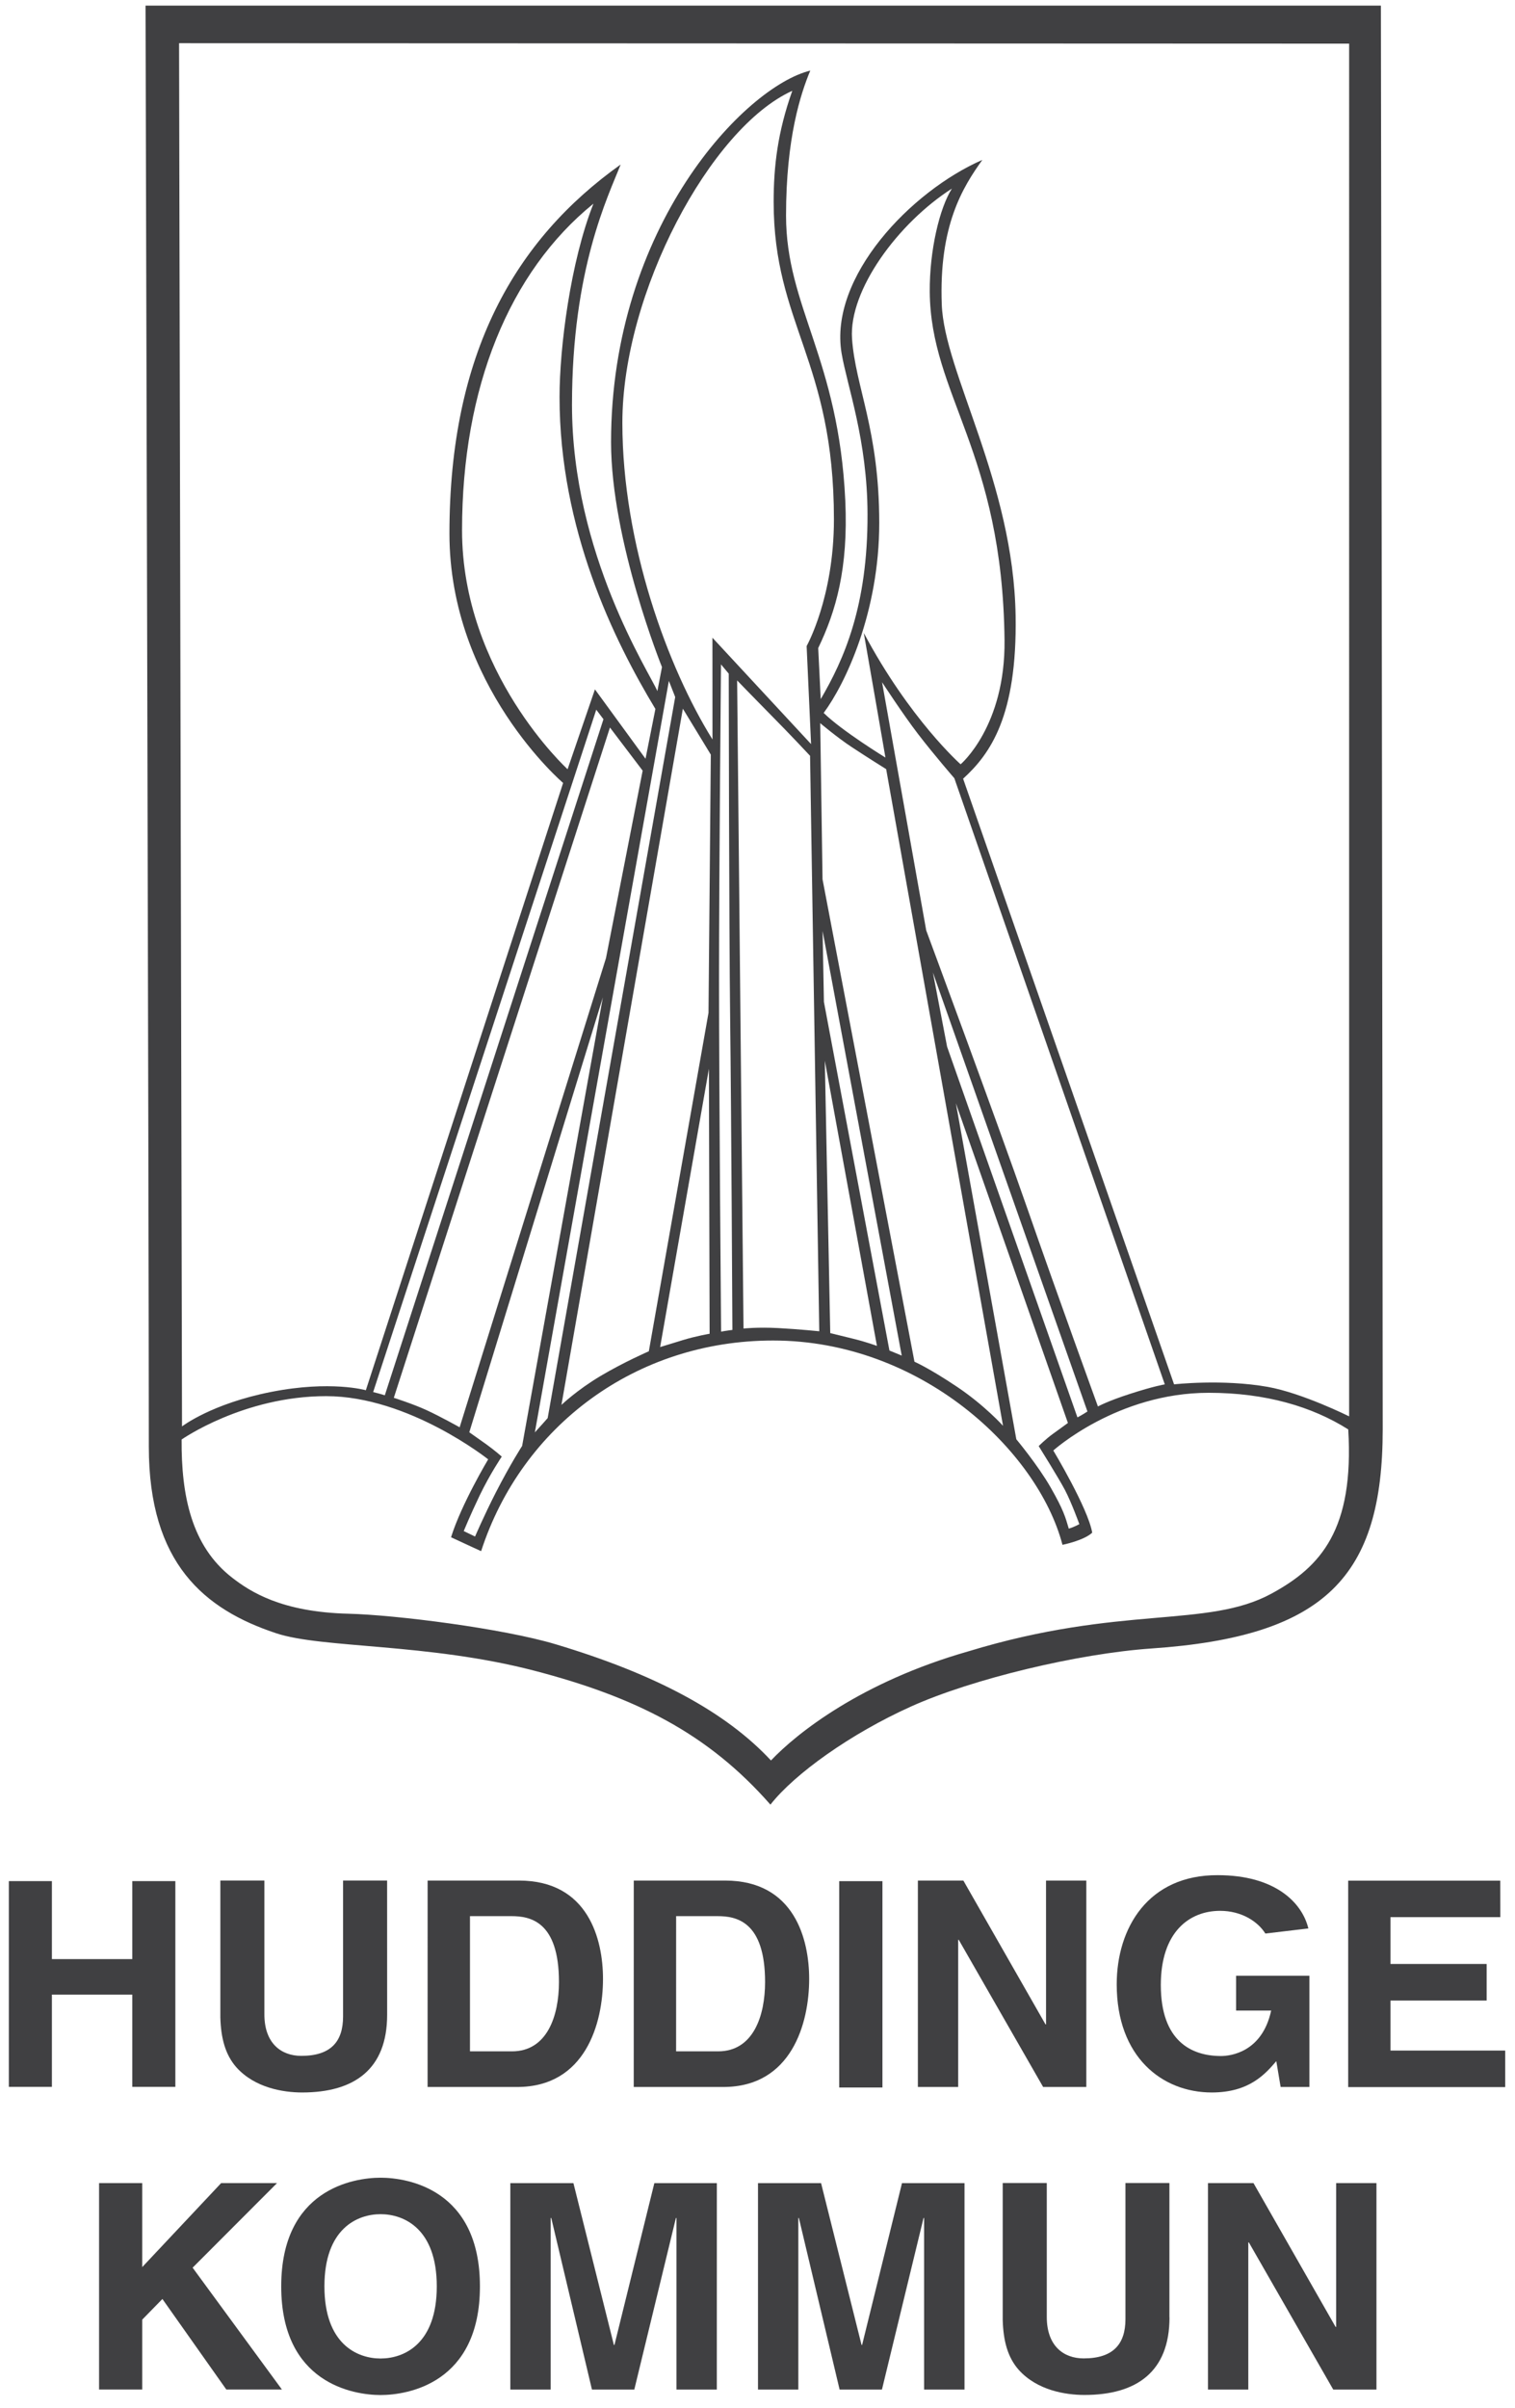 <?xml version="1.0" encoding="utf-8"?>
<!-- Generator: Adobe Illustrator 15.0.0, SVG Export Plug-In . SVG Version: 6.00 Build 0)  -->
<!DOCTYPE svg PUBLIC "-//W3C//DTD SVG 1.1//EN" "http://www.w3.org/Graphics/SVG/1.1/DTD/svg11.dtd">
<svg version="1.1" id="Layer_1" xmlns:sketch="http://www.bohemiancoding.com/sketch/ns"
	 xmlns="http://www.w3.org/2000/svg" xmlns:xlink="http://www.w3.org/1999/xlink" x="0px" y="0px" width="56px" height="89px"
	 viewBox="0 0 56 89" enable-background="new 0 0 56 89" xml:space="preserve">
<title>Logo</title>
<description>Created with Sketch.</description>
<g id="Startsida-Pedagog" sketch:type="MSPage">
	<g id="Startsida-pedagog---v2-2-1" transform="translate(-62, -111)" sketch:type="MSArtboardGroup">
		<g id="Logo" transform="translate(62, 111)" sketch:type="MSLayerGroup">
			<path id="Fill-1" sketch:type="MSShapeGroup" fill="#404042" d="M51.043,0.207H5.38c0,0,0.121,44.939,0.121,53.262
				c0,4.316,2.057,6.016,4.714,6.895c1.697,0.561,5.601,0.359,9.524,1.379c3.763,0.979,6.433,2.324,8.739,4.953
				c0.889-1.137,2.967-2.623,5.193-3.625c2.271-1.024,6.183-1.959,8.892-2.146c6.442-0.441,8.547-2.667,8.547-8.104
				C51.109,44.227,51.043,0.207,51.043,0.207L51.043,0.207z M46.997,58.898c-2.38,1.293-5.544,0.406-11.211,2.135
				c-3.948,1.127-6.33,3.02-7.288,4.031c-1.667-1.791-4.26-3.188-7.966-4.297c-1.957-0.584-5.888-1.082-7.656-1.127
				c-2.465-0.06-3.622-0.81-4.295-1.332c-1.51-1.17-1.881-3.045-1.868-5.106c0,0,2.285-1.603,5.341-1.603
				c3.059,0,5.991,2.336,5.991,2.336s-0.988,1.647-1.373,2.879c0.494,0.232,1.112,0.514,1.112,0.514
				c1.504-4.631,5.722-7.785,10.791-7.785c5.452,0,9.782,4.059,10.698,7.551c0,0,0.787-0.156,1.099-0.449
				c-0.155-0.904-1.438-3.037-1.438-3.037s2.363-2.133,5.744-2.133c2.104,0,3.822,0.51,5.158,1.354
				C50.055,56.52,48.838,57.9,46.997,58.898L46.997,58.898z M29.98,27.5l-3.646-3.931c0,0,0.002,2.608,0.002,3.76
				c-1.651-2.647-3.331-7.223-3.331-11.705c0-4.796,3.254-10.898,6.281-12.268c-0.541,1.525-0.689,2.783-0.689,4.106
				c0,4.518,2.228,5.856,2.228,11.734c0,2.895-1.009,4.681-1.009,4.681L29.98,27.5L29.98,27.5z M30.283,49.201
				c0,0-0.762-0.077-1.521-0.118c-0.763-0.04-1.279,0.017-1.279,0.017l-0.236-23.953c0,0,0.542,0.563,1.173,1.202
				c0.818,0.825,1.523,1.584,1.523,1.584L30.283,49.201L30.283,49.201z M27.072,49.152c0,0-0.196,0.022-0.418,0.063
				c0,0-0.076-8.954-0.076-12.981c0-4.026,0.072-11.68,0.072-11.68l0.287,0.343c0,0,0.011,9.386,0.052,12.769
				C27.032,41.05,27.072,49.152,27.072,49.152L27.072,49.152z M26.189,37.432l-2.206,12.509c0,0-0.926,0.402-1.79,0.916
				c-0.865,0.515-1.44,1.066-1.44,1.066l4.488-25.731l1.033,1.697L26.189,37.432L26.189,37.432z M26.23,49.293
				c0,0-0.501,0.086-0.964,0.227c-0.465,0.142-0.865,0.265-0.865,0.265L26.204,39.5L26.23,49.293L26.23,49.293z M24.958,25.761
				L20.244,52.41c0,0-0.288,0.328-0.474,0.529l4.954-27.774L24.958,25.761L24.958,25.761z M22.284,36.86L19.3,53.439
				c0,0-0.422,0.649-0.97,1.715c-0.442,0.867-0.77,1.633-0.77,1.633l-0.418-0.201c0,0,0.228-0.564,0.591-1.322
				c0.385-0.797,0.814-1.431,0.814-1.431s-0.247-0.22-0.571-0.454c-0.27-0.193-0.629-0.445-0.629-0.445L22.284,36.86L22.284,36.86z
				 M16.99,52.75c0,0-0.721-0.404-1.23-0.637c-0.484-0.223-1.203-0.453-1.203-0.453l7.989-24.772l1.209,1.594L22.4,35.408
				L16.99,52.75L16.99,52.75z M23.861,28.042l-1.87-2.564L20.98,28.43c0,0-3.901-3.566-3.901-8.833c0-5.266,1.742-9.546,4.857-12.07
				c-0.853,2.155-1.253,5.327-1.253,7.145c0,4.895,2.008,8.988,3.543,11.53L23.861,28.042L23.861,28.042z M22.04,26.229l0.266,0.352
				l-8.082,24.987c0,0-0.168-0.057-0.431-0.119L22.04,26.229L22.04,26.229z M39.361,55.061c0.246,0.467,0.535,1.268,0.535,1.268
				s-0.189,0.109-0.39,0.166c-0.125-0.428-0.198-0.695-0.672-1.525c-0.474-0.828-1.267-1.777-1.267-1.777l-2.234-12.417
				l4.141,11.814c0,0-0.261,0.193-0.545,0.396c-0.287,0.207-0.535,0.459-0.535,0.459S39.137,54.635,39.361,55.061L39.361,55.061z
				 M35.008,38.684l-0.525-2.744l5.713,16.226c0,0-0.215,0.141-0.37,0.218L35.008,38.684L35.008,38.684z M37.973,44.661
				c-1.127-3.238-3.736-10.273-3.736-10.273l-1.633-9.175c0,0,0.791,1.215,1.33,1.914c0.586,0.764,1.342,1.635,1.342,1.635
				l7.779,22.402c0,0-0.397,0.063-1.283,0.35c-0.844,0.272-1.188,0.467-1.188,0.467S39.1,47.9,37.973,44.661L37.973,44.661z
				 M35.508,28.247c0,0-1.884-1.665-3.58-4.857c0.307,1.745,0.801,4.608,0.801,4.608s-1.604-0.981-2.283-1.649
				c0.8-1.077,2.054-3.72,2.054-7.021c0-3.455-0.881-5.012-1.006-6.816c-0.12-1.787,1.698-4.266,3.692-5.542
				c-0.455,0.715-0.83,2.283-0.819,3.813c0.03,3.83,2.688,5.9,2.764,12.874C37.166,26.847,35.508,28.247,35.508,28.247
				L35.508,28.247z M31.479,27.608c0.533,0.353,1.277,0.818,1.277,0.818l4.32,24.27c0,0-0.672-0.75-1.688-1.434
				c-1.051-0.705-1.586-0.935-1.586-0.935l-3.398-17.829l-0.086-5.772C30.318,26.727,30.943,27.255,31.479,27.608L31.479,27.608z
				 M30.455,37.027l-0.049-2.619L33.331,50.1l-0.454-0.187L30.455,37.027L30.455,37.027z M32.415,49.742c0,0-0.405-0.15-0.876-0.264
				c-0.516-0.125-0.85-0.209-0.85-0.209l-0.201-10.067L32.415,49.742L32.415,49.742z M49.869,52.346c0,0-1.727-0.861-3.012-1.09
				c-1.668-0.295-3.459-0.093-3.459-0.093L35.6,28.779c1.002-0.912,2-2.31,1.941-6.015c-0.077-4.93-2.639-8.996-2.73-11.515
				c-0.107-2.912,0.774-4.327,1.5-5.339c-2.648,1.158-5.674,4.333-5.203,7.144c0.203,1.207,0.953,3.207,0.959,5.947
				c0.01,3.402-0.875,5.376-1.73,6.837c0,0-0.059-1.173-0.093-1.887c0.649-1.349,1.116-2.927,1.001-5.449
				C31,13.241,29.055,11.337,29.055,7.967c0-2.861,0.539-4.502,0.896-5.358c-2.414,0.59-7.364,5.755-7.364,13.732
				c0,3.654,1.882,8.313,1.882,8.313l-0.17,0.888c-0.291-0.686-3.156-5.066-3.156-10.579c0-5.029,1.336-7.703,1.798-8.882
				c-3.898,2.775-6.328,6.968-6.328,13.641c0,5.633,4.207,9.219,4.202,9.215l-7.292,22.444c0,0-1.297-0.374-3.506,0.063
				c-2.208,0.436-3.289,1.274-3.289,1.274L6.619,1.597l43.25,0.016V52.346L49.869,52.346z"/>
			<path id="Fill-2" sketch:type="MSShapeGroup" fill="#404042" d="M26.496,88.314h-1.491v-6.34h-0.021l-1.538,6.34h-1.565
				l-1.504-6.34h-0.022v6.34h-1.491v-7.629h2.332l1.495,5.979h0.022l1.474-5.979h2.31L26.496,88.314"/>
			<path id="Fill-3" sketch:type="MSShapeGroup" fill="#404042" d="M35.648,88.314h-1.49v-6.34h-0.021l-1.537,6.34h-1.565
				l-1.505-6.34h-0.021v6.34h-1.491v-7.629h2.332l1.496,5.979h0.021l1.474-5.979h2.311v7.629"/>
			<path id="Fill-5" sketch:type="MSShapeGroup" fill="#404042" d="M1.918,73.717v3.41H0.327v-7.605h1.591v2.883H4.89v-2.883h1.592
				v7.605H4.89v-3.41H1.918"/>
			<path id="Fill-18" sketch:type="MSShapeGroup" fill="#404042" d="M49.389,80.684h1.49v7.631h-1.597l-3.12-5.44h-0.021v5.44h-1.49
				v-7.631h1.683l3.034,5.314h0.021V80.684"/>
			<path id="Fill-7" sketch:type="MSShapeGroup" fill="#404042" d="M14.31,74.465c0,2.01-1.214,2.869-3.14,2.869
				c-0.703,0-1.747-0.17-2.428-0.925c-0.415-0.468-0.576-1.083-0.597-1.849v-5.059h1.628v4.95c0,1.063,0.619,1.53,1.363,1.53
				c1.096,0,1.545-0.529,1.545-1.455v-5.025h1.628L14.31,74.465"/>
			<path id="Fill-8" sketch:type="MSShapeGroup" fill="#404042" d="M15.806,69.502h3.375c2.576,0,3.108,2.189,3.108,3.635
				c0,1.637-0.649,3.994-3.172,3.994h-3.312L15.806,69.502L15.806,69.502z M17.372,75.814h1.554c1.299,0,1.735-1.31,1.735-2.562
				c0-2.254-1.075-2.435-1.756-2.435h-1.533V75.814L17.372,75.814z"/>
			<path id="Fill-9" sketch:type="MSShapeGroup" fill="#404042" d="M23.426,69.502h3.375c2.576,0,3.109,2.189,3.109,3.635
				c0,1.637-0.65,3.994-3.174,3.994h-3.311L23.426,69.502L23.426,69.502z M24.991,75.814h1.554c1.299,0,1.735-1.31,1.735-2.562
				c0-2.254-1.075-2.435-1.755-2.435h-1.533L24.991,75.814L24.991,75.814z"/>
			<path id="Fill-10" sketch:type="MSShapeGroup" fill="#404042" d="M38.665,69.503h1.489v7.628h-1.596l-3.119-5.439h-0.021v5.439
				h-1.49v-7.628h1.682l3.035,5.313h0.021L38.665,69.503"/>
			<path id="Fill-11" sketch:type="MSShapeGroup" fill="#404042" d="M45.691,73.02H48.4v4.111h-1.063l-0.16-0.955
				c-0.402,0.467-0.99,1.158-2.385,1.158c-1.842,0-3.514-1.318-3.514-3.996c0-2.082,1.16-4.047,3.736-4.035
				c2.11,0,3.116,1.006,3.348,1.969l-1.59,0.188c-0.277-0.445-0.881-0.839-1.672-0.839c-1.14,0-2.192,0.784-2.192,2.741
				c0,2.082,1.139,2.625,2.225,2.625c0.353,0,1.522-0.141,1.854-1.68h-1.297V73.02"/>
			<path id="Fill-13" sketch:type="MSShapeGroup" fill="#404042" d="M55.457,70.854h-4.059v1.731h3.555v1.351h-3.555v1.849h4.24
				v1.35h-5.804v-7.63h5.621L55.457,70.854"/>
			<path id="Fill-14" sketch:type="MSShapeGroup" fill="#404042" d="M5.257,88.313H3.662v-7.629h1.595v3.104l2.917-3.104h2.065
				L7.12,83.809l3.301,4.504H8.366l-2.363-3.347L5.257,85.73V88.313"/>
			<path id="Fill-15" sketch:type="MSShapeGroup" fill="#404042" d="M14.068,80.484c1.01,0,3.672,0.435,3.672,4.016
				c0,3.58-2.662,4.016-3.672,4.016c-1.011,0-3.673-0.436-3.673-4.016C10.395,80.919,13.057,80.484,14.068,80.484 M14.068,87.166
				c0.862,0,2.077-0.531,2.077-2.666s-1.214-2.668-2.077-2.668c-0.863,0-2.076,0.533-2.076,2.668S13.205,87.166,14.068,87.166"/>
			<path id="Fill-17" sketch:type="MSShapeGroup" fill="#404042" d="M43.229,85.648c0,2.006-1.215,2.865-3.141,2.865
				c-0.703,0-1.746-0.168-2.428-0.923c-0.416-0.467-0.575-1.084-0.596-1.849v-5.061h1.629v4.952c0,1.063,0.615,1.53,1.363,1.53
				c1.096,0,1.545-0.531,1.545-1.455v-5.027h1.625v4.967"/>
			<path id="Fill-19" sketch:type="MSShapeGroup" fill="#404042" d="M31.02,69.523h1.598v7.627H31.02V69.523z"/>
		</g>
	</g>
</g>
</svg>
